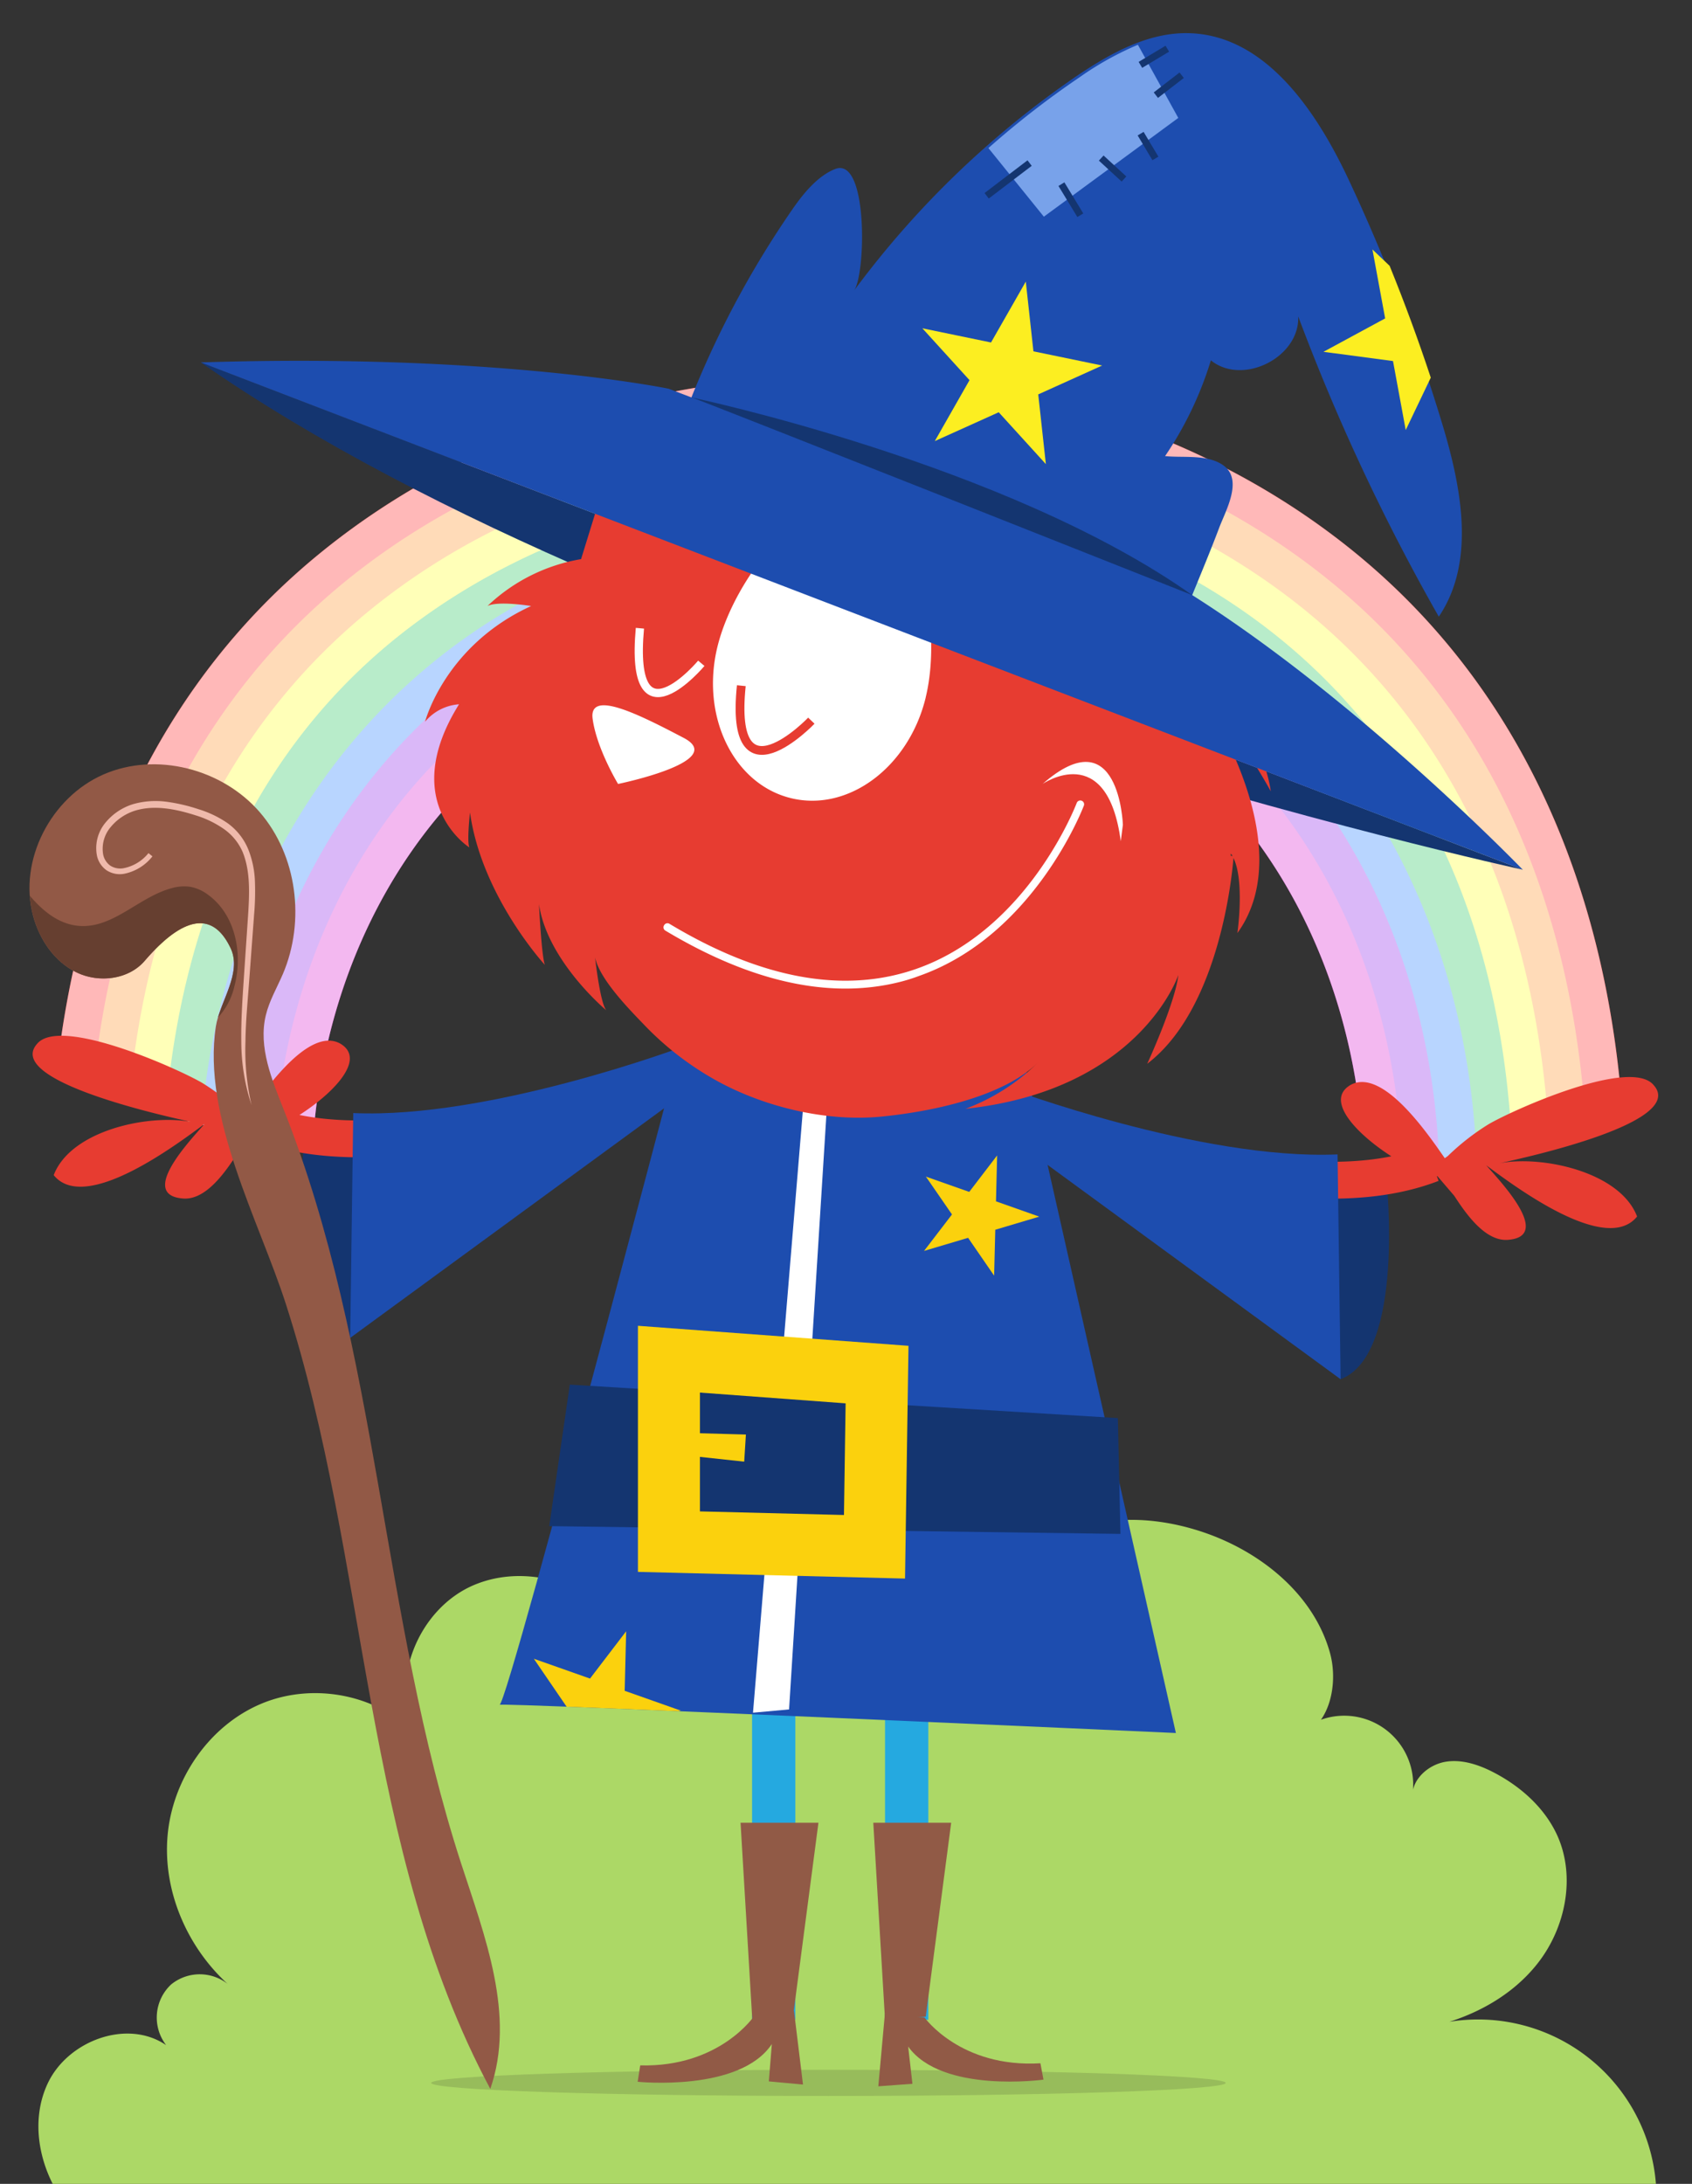 <svg xmlns="http://www.w3.org/2000/svg" viewBox="0 0 310 400" width="310" height="400"><rect x="0" y="0" width="310" height="400" fill="#333333" stroke="none"/><defs><style>.cls-10{fill:#fff}.cls-13{fill:#25a9e0}.cls-14{fill:#915a46}.cls-15{fill:#143570}.cls-16{fill:#e73c31}.cls-17{fill:#1d4daf}.cls-18{fill:#fbd10d}.cls-24{fill:none;stroke-miterlimit:10}.cls-22{fill:#fcee21}.cls-24{stroke:#143570;stroke-width:1.27px}</style></defs><g style="isolation:isolate"><g id="Layer_1" data-name="Layer 1"><path d="M294.4 205.18l2.93-.4c-2.79-41.35-18.24-80-52.15-106-26.06-20-59-29.87-91.69-29.87-33.75 0-67.71 10.58-94.16 31.85-29.72 23.9-44.47 57.67-48.78 94.21a17.38 17.38 0 0 1 4.41-.4c.88 0 1.77.05 2.66.13 4.38-34.9 18.66-66.92 47.43-89.51 25-19.61 56.85-29.36 88.44-29.36s63.46 9.75 88.43 29.36c32.05 25.17 46.17 62 48.53 101.5a22.86 22.86 0 0 1 3.95-1.51z" fill="red"/><path d="M286 207.68h1.1c.5 0 1 0 1.48.06a21.23 21.23 0 0 1 2-1.1c-2.38-39.49-16.51-76.37-48.57-101.54-25-19.63-56.9-29.39-88.51-29.39S90 85.47 65 105.1c-28.79 22.61-43.13 54.66-47.48 89.55a16.69 16.69 0 0 1 3.7.69c.14 0 1.71.69 3.1 1.28 3.92-33 17.07-63.37 44-85.06C92.16 92.27 123 82.72 153.49 82.72c29.55 0 59.17 8.92 82.76 27 31.47 24 45.2 59.71 47.4 98.08a16.78 16.78 0 0 1 2.35-.12z" fill="#ff7f00"/><path d="M277.54 209.57a16.5 16.5 0 0 1 6.23-1.84c-2.2-38.4-15.95-74.08-47.44-98.16-23.61-18-53.27-27-82.84-27-30.57 0-61.38 9.56-85.32 28.87-26.91 21.7-40.07 52.1-44 85.1 1.14.49 2.21.94 2.32 1s3.32 2.53 4.25 3.27c3.4-34.16 16.89-65.54 45.61-86.75 22.15-16.36 49.7-24.55 77.13-24.55s55 8.15 77.13 24.55c31.13 23.12 44.44 58.06 46.27 95.7z" fill="#ff0"/><path d="M271.5 213.1a16.17 16.17 0 0 1 5.51-3.34c-1.84-37.67-15.16-72.62-46.32-95.76-22.11-16.42-49.79-24.57-77.2-24.57s-55 8.19-77.21 24.57c-28.72 21.21-42.23 52.6-45.65 86.76a3.22 3.22 0 0 1 .36.29 13 13 0 0 1 3.7 5H37.22c5.16-62.8 50.84-109.79 116.27-109.64 67.85.14 114.46 50.1 116.68 116.68z" fill="#00bc3f"/><path d="M153.49 96.08c-65.63 0-111.5 46.83-116.64 110a23.49 23.49 0 0 1 6.2.86c.25.07.47.15.71.23 4.69-59.68 47.7-104.07 109.73-104.07 64.07 0 107.85 47.34 110.06 110h7c-2.2-66.7-49.02-117.02-117.06-117.02z" fill="#0068ff"/><path d="M256.42 208.28a17.12 17.12 0 0 1 3 2.56 18 18 0 0 1 1.36 1.41c.25.28.48.56.71.85h2.19c-2.21-62.76-46-110.16-110.18-110.16-62.09 0-105.14 44.43-109.85 104.16l.72.24a17.12 17.12 0 0 1 3.45-.21 16.53 16.53 0 0 1 2.83.13c4.6-55.87 44.64-97.25 102.85-97.37 58.55-.12 98.73 42.11 102.92 98.39z" fill="#7a00e5"/><path d="M252.33 206.29a16.16 16.16 0 0 1 4.3 2.14c-4.14-56.44-44.41-98.86-103.14-98.74-58.32.12-98.44 41.58-103.06 97.54a16.42 16.42 0 0 1 5.86 1.77c.33.11.66.23 1 .36 3.72-53.06 41.19-92.67 96.22-92.67 53.52 0 90.43 37.47 95.83 88.35a17.31 17.31 0 0 1 2.99 1.25z" fill="#d300c9"/><g opacity=".72"><path class="cls-10" d="M294.4 205.18l2.93-.4c-2.79-41.35-18.24-80-52.15-106-26.06-20-59-29.87-91.69-29.87-33.75 0-67.71 10.58-94.16 31.85-29.72 23.9-44.47 57.67-48.78 94.21a17.38 17.38 0 0 1 4.41-.4c.88 0 1.77.05 2.66.13 4.38-34.9 18.66-66.92 47.43-89.51 25-19.61 56.85-29.36 88.44-29.36s63.46 9.75 88.43 29.36c32.05 25.17 46.17 62 48.53 101.5a22.86 22.86 0 0 1 3.95-1.51z"/><path class="cls-10" d="M286 207.68h1.1c.5 0 1 0 1.48.06a21.23 21.23 0 0 1 2-1.1c-2.38-39.49-16.51-76.37-48.57-101.54-25-19.63-56.9-29.39-88.51-29.39S90 85.47 65 105.1c-28.79 22.61-43.13 54.66-47.48 89.55a16.69 16.69 0 0 1 3.7.69c.14 0 1.71.69 3.1 1.28 3.92-33 17.07-63.37 44-85.06C92.16 92.27 123 82.72 153.49 82.72c29.55 0 59.17 8.92 82.76 27 31.47 24 45.2 59.71 47.4 98.08a16.78 16.78 0 0 1 2.35-.12z"/><path class="cls-10" d="M277.54 209.57a16.5 16.5 0 0 1 6.23-1.84c-2.2-38.4-15.95-74.08-47.44-98.16-23.61-18-53.27-27-82.84-27-30.57 0-61.38 9.56-85.32 28.87-26.91 21.7-40.07 52.1-44 85.1 1.14.49 2.21.94 2.32 1s3.32 2.53 4.25 3.27c3.4-34.16 16.89-65.54 45.61-86.75 22.15-16.36 49.7-24.55 77.13-24.55s55 8.15 77.13 24.55c31.13 23.12 44.44 58.06 46.27 95.7z"/><path class="cls-10" d="M271.5 213.1a16.17 16.17 0 0 1 5.51-3.34c-1.84-37.67-15.16-72.62-46.32-95.76-22.11-16.42-49.79-24.57-77.2-24.57s-55 8.19-77.21 24.57c-28.72 21.21-42.23 52.6-45.65 86.76a3.22 3.22 0 0 1 .36.29 13 13 0 0 1 3.7 5H37.22c5.16-62.8 50.84-109.79 116.27-109.64 67.85.14 114.46 50.1 116.68 116.68z"/><path class="cls-10" d="M153.49 96.08c-65.63 0-111.5 46.83-116.64 110a23.49 23.49 0 0 1 6.2.86c.25.07.47.15.71.23 4.69-59.68 47.7-104.07 109.73-104.07 64.07 0 107.85 47.34 110.06 110h7c-2.2-66.7-49.02-117.02-117.06-117.02z"/><path class="cls-10" d="M256.42 208.28a17.12 17.12 0 0 1 3 2.56 18 18 0 0 1 1.36 1.41c.25.28.48.56.71.85h2.19c-2.21-62.76-46-110.16-110.18-110.16-62.09 0-105.14 44.43-109.85 104.16l.72.24a17.12 17.12 0 0 1 3.45-.21 16.53 16.53 0 0 1 2.83.13c4.6-55.87 44.64-97.25 102.85-97.37 58.55-.12 98.73 42.11 102.92 98.39z"/><path class="cls-10" d="M252.33 206.29a16.16 16.16 0 0 1 4.3 2.14c-4.14-56.44-44.41-98.86-103.14-98.74-58.32.12-98.44 41.58-103.06 97.54a16.42 16.42 0 0 1 5.86 1.77c.33.11.66.23 1 .36 3.72-53.06 41.19-92.67 96.22-92.67 53.52 0 90.43 37.47 95.83 88.35a17.31 17.31 0 0 1 2.99 1.25z"/></g><path d="M13.34 405.41C7.6 399 5.07 389.26 8.79 381.5s14.55-11.77 21.65-6.91a8.29 8.29 0 0 1 .91-11.11 8.3 8.3 0 0 1 11.13.58c-7.9-6.78-12.64-17.31-11.79-27.69s7.54-20.24 17.13-24.29 21.69-1.74 28.67 6c-5.5-9.73.1-23.48 10.41-27.79s23.13.37 29.46 9.57c-1.88-11.16 5.19-22.72 15.34-27.75s22.56-4.15 32.86.57c9.77 4.47 18.63 14 17.13 24.68 1.23-7.92 7.59-14.47 15.12-17.21s16-2.08 23.58.47c10.55 3.55 20.28 11.36 23.27 22.08 1.71 6.11-.31 14.46-6.57 15.51A12.64 12.64 0 0 1 258.74 329c0-3.18 3-5.79 6.1-6.31s6.33.61 9.13 2.11c4.77 2.54 9 6.34 11.28 11.24 3.5 7.59 1.63 17-3.53 23.57s-13.16 10.5-21.38 12a32.69 32.69 0 0 1 42.39 38" fill="#acd866"/><path d="M224.57 381.51c0 1.32-32.59 2.39-72.78 2.39S79 382.83 79 381.51s32.58-2.4 72.77-2.4 72.8 1.07 72.8 2.4z" style="mix-blend-mode:multiply" fill="#231f20" opacity=".15"/><path class="cls-13" d="M137.79 185.6h7.93v184.34h-7.93zM162.15 185.6h7.93v184.34h-7.93z"/><path class="cls-14" d="M138.23 369.18s-6.3 9.49-20.93 9.12l-.47 3s18.71 1.93 24.58-6.91l-.55 6.84 6.26.58-1.65-13.5zM169.38 369.52s6.62 9.27 21.24 8.39l.56 3s-18.62 2.57-24.79-6.06l.78 6.82-6.25.46 1.2-13.22z"/><path class="cls-14" d="M169.61 369.37l4.66-35.51H160l2.15 36.07 7.46-.56zM145.29 369.37l4.66-35.51h-14.27l2.15 36.07 7.46-.56z"/><path class="cls-15" d="M254 215.87s3.55 32.2-8.38 36.75l-8.14-25.05 2.06-11.7z"/><path class="cls-16" d="M184.27 207.76c9 4.07 19.58 6.11 28.07 7.76l1.85.36c16.94 3.31 34.71 6.07 49.39.41l-2.42-6.29c-13 5-29.7 2.38-45.67-.74l-1.86-.36c-12-2.33-28.56-5.53-36.89-14.08l-4.83 4.7a40 40 0 0 0 12.36 8.24z"/><path class="cls-16" d="M263.37 215.44c-5.25-.12-23.49-12.49-15.84-16.77 6-3.1 14.42 9.55 17.18 13.47l.55-.4a43.59 43.59 0 0 1 7.43-5.8c4.23-2.51 26.11-12.4 30.31-7.16 6 6.83-23.52 13.24-28.29 14.29 7.78-1.51 22.11 1.55 25.23 9.75-5.69 7.07-22.42-5.53-27.64-9.38 2.63 3 12.18 13 4 13.65-4.26.35-7.85-5-9.87-8.08"/><path class="cls-17" d="M245.06 211.44l.56 41.18-61.35-44.86.13-8.56s35.6 13.35 60.66 12.24z"/><path class="cls-15" d="M55.78 208.29s-3.55 32.21 8.38 36.76L72.3 220l-2.06-11.71z"/><path class="cls-16" d="M125.51 200.19c-9 4.06-19.58 6.11-28.08 7.76l-1.84.36c-16.94 3.31-34.71 6.06-49.4.41l2.43-6.29c13 5 29.7 2.38 45.67-.74l1.86-.36c12-2.34 28.56-5.54 36.88-14.09l4.84 4.71a40 40 0 0 1-12.36 8.24z"/><path class="cls-16" d="M46.41 207.87c5.25-.12 23.49-12.49 15.83-16.78-6-3.09-14.41 9.56-17.17 13.47l-.56-.39a43.13 43.13 0 0 0-7.42-5.8C32.86 195.86 11 186 6.78 191.21.79 198 30.3 204.45 35.07 205.5 27.29 204 13 207 9.84 215.24c5.69 7.08 22.42-5.53 27.63-9.37-2.62 3-12.17 13-3.95 13.65 4.26.35 7.85-5 9.87-8.09"/><path class="cls-17" d="M64.72 203.87l-.56 41.18 61.35-44.86-.13-8.57S89.76 205 64.72 203.87z"/><path class="cls-17" d="M182.39 171.11l33.05 146.31S90 311.74 91.51 312.26 131.14 167 131.14 167z"/><path class="cls-18" d="M124.73 313.32l-10.28-3.63.27-10.9-6.62 8.66-10.29-3.63 6 8.78c5.55.21 12.62.5 20.51.83z"/><path class="cls-10" d="M147.57 197.67l-9.61 116.03 6.61-.6 7.21-114.83-4.21-.6z"/><path class="cls-15" d="M204.81 259.74l-100.41-6.13-3.77 25.92 104.65 1.42-.47-21.21z"/><path stroke="#fbd10d" stroke-width="11.36" fill="none" stroke-miterlimit="10" d="M160.22 283.31l.47-31.54-38.13-2.82v33.42l37.66.94z"/><path class="cls-15" d="M279 159.3S120.42 124.72 36.79 66.38z"/><path class="cls-10" d="M138.19 87a17.34 17.34 0 0 0 9.35-6.25 110.2 110.2 0 0 1 14 8.72 13.28 13.28 0 0 0 7 2.56l1.46 1.22 3.79-1.6a14.21 14.21 0 0 0 6.44 7.15c7.3 7.69 16.09 13.6 25.54 18.79a18.5 18.5 0 0 0 8.93 2.29l-1.2 6.18-9.71 46.27-38.19 15.18-34.46-7.06-26.35-32.29-4.19-30.39 18-28.86A18.08 18.08 0 0 0 138.19 87z"/><path class="cls-16" d="M103.9 85.39s.44-1.36 3.27-3.17q1.76 1.08 3.54 2.13zM84.1 129c-11.23 18 1.9 26.22 1.9 26.22-.49-1.08.11-6.4.11-6.4 2.14 15.35 13.71 27.9 13.71 27.9-.63-1.86-1.07-11.11-1.07-11.11 1.51 10.41 12.33 19.44 12.33 19.44-1.23-1.52-2.17-10.68-2.17-10.68 0 4.09 6.37 10.48 9.09 13.32a55.68 55.68 0 0 0 12.5 9.8c9 5.19 20.89 8.1 31.26 7 8.6-.87 21.93-3.47 28.44-9.9a37.8 37.8 0 0 1-13.31 8.5c32-3.44 39-24.5 39-24.5-.61 5.22-5.7 16.25-5.7 16.25 13.14-10 15.53-34.27 15.8-37.69 2.08 4.29.72 13.75.72 13.75 11.66-16.1-5.78-42.18-5.78-42.18 4.88 3.37 11.9 16.22 11.9 16.22-1.58-11-11.62-21.9-15.11-25.39a18.27 18.27 0 0 1-12-2c-9.45-5.19-18.24-11.1-25.54-18.79a14.27 14.27 0 0 1-6.49-7.27 14.27 14.27 0 0 1-12.21-2.09 110.2 110.2 0 0 0-14-8.72 17.34 17.34 0 0 1-9.29 6.32 18 18 0 0 1-20.11 1.66c-2.09-1.21-4.18-2.41-6.25-3.62l-5.37 17.37A32.67 32.67 0 0 0 89.31 111c1.94-1 8 0 8 0-15.84 7.26-19.43 21.19-19.43 21.19A8.9 8.9 0 0 1 84.1 129zm85.5-1.23c-3.1 12.73-14.16 21-24.69 18.42s-16.57-15-13.47-27.71 16.13-29.09 26.66-26.52 14.6 23.04 11.5 35.78zm56.21 29h-.31v-.43a3.52 3.52 0 0 1 .31.42zm-100.57-21.63c8.25 4.31-12 8.45-12 8.45s-3.92-6.46-4.66-11.92 8.42-.85 16.66 3.47z"/><path class="cls-10" d="M164.81 179.87c-12.78 3.19-27.19 0-42.89-9.41a.69.69 0 0 1-.24-1 .7.7 0 0 1 1-.24c16.77 10.09 32 12.86 45.2 8.24 20.56-7.2 29.29-30.13 29.38-30.36a.7.7 0 1 1 1.31.49c-.09.23-9.05 23.77-30.23 31.18-1.19.45-2.34.8-3.53 1.1z"/><path class="cls-10" d="M205.73 151.07s-.65-19.8-14.71-7.48c0 0 11.84-8.19 14.32 10.49"/><path d="M148.65 132s-15.12 15.81-12.83-6.41" stroke="#e73c31" stroke-width="1.61" fill="none" stroke-miterlimit="10"/><path d="M128.49 121.49s-13.26 15.8-11.25-6.42" stroke="#fff" stroke-width="1.51" fill="none" stroke-miterlimit="10"/><path class="cls-17" d="M218.43 109c1.63-4 3.4-8.23 4.95-12.35 1.19-3.16 4.5-8.88.66-11.48-2.91-2-7.27-1.28-10.58-1.63A65 65 0 0 0 221.85 66c5.84 4.72 16.31-.55 16-8.05a381.8 381.8 0 0 0 25.76 55c6.76-10 4.18-23.48.7-35.08a330.25 330.25 0 0 0-17-44.5C241.38 20.59 232 6.48 217.9 6.08c-7.51-.22-14.49 3.69-20.72 7.9a170.37 170.37 0 0 0-40.73 39.28c2.21-2.94 2.63-24.69-3.45-22.3-3.24 1.28-5.89 4.59-7.8 7.35a174.79 174.79 0 0 0-18.52 34.48l-4.17-1.59s-31.64-6.56-85.72-4.82c0 0 220 84.44 242.21 92.92 0 0-29.66-30.73-60.57-50.3z"/><path class="cls-22" d="M187.94 51.58l1.4 12.77 12.59 2.6-11.71 5.29 1.4 12.77-8.64-9.5-11.71 5.28 6.36-11.16-8.64-9.5 12.58 2.6 6.37-11.15zM255.22 66.13l2.33 12.64 4.59-9.6q-3.43-10.37-7.54-20.48l-3.15-3 2.33 12.63-11.3 6.12z"/><path d="M191.25 39.69l24.63-18.09-7.4-13.4a57.14 57.14 0 0 0-10.64 5.92 164.27 164.27 0 0 0-16.75 13z" fill="#78a2ea"/><path class="cls-24" d="M180.77 35.86l7.87-5.99M194.47 33.73l3.46 5.69M201.76 28.95l4.17 3.84M208.98 24.48l2.71 4.54M211.77 17.43l4.73-3.65M208.94 11.88l4.93-2.96"/><path class="cls-15" d="M126.68 72.79s57.75 12.12 91.75 36.21c0 0-92.08-36.53-91.75-36.21z"/><path class="cls-18" d="M182.69 211.63l-.21 8.41 7.93 2.8-8.06 2.4-.21 8.41-4.77-6.93-8.07 2.4 5.12-6.68-4.78-6.93 7.94 2.8 5.11-6.68zM125.48 262.44l11.18.31-.31 4.97-11.49-1.24.62-4.04z"/><path d="M52.38 238.86c15.25 47.29 14 99.93 37.45 143.74 4.68-13.42-1-27.94-5.4-41.46-14.57-44.93-15-93.82-32.38-137.73-2.22-5.6-4.76-11.6-3.35-17.45.64-2.67 2.06-5.07 3.14-7.59 4.11-9.67 2.62-21.66-4.25-29.61s-19-11.11-28.63-6.91-15.63 15.74-12.9 25.89c1.16 4.36 3.93 8.44 8 10.39s9.46 1.3 12.41-2.11c3.94-4.56 11.37-11.68 15.78-2.36 2.16 4.56-2 9.85-2.7 14.33-2.55 16.58 7.86 35.46 12.83 50.87z" fill="#925946"/><path d="M42.25 173.66c1.91 4-1.1 8.61-2.31 12.7a12.51 12.51 0 0 0 3-5.68c1.6-6 .21-13.12-4.79-16.77a7.9 7.9 0 0 0-3.21-1.47 8.08 8.08 0 0 0-3.52.25c-5.86 1.57-10.54 7.19-16.6 6.92-3.79-.17-6.82-2.56-9.35-5.54a19.14 19.14 0 0 0 .61 3.67c1.16 4.36 3.93 8.44 8 10.39s9.46 1.3 12.41-2.11c3.92-4.56 11.35-11.68 15.76-2.36z" fill="#663f30"/><path d="M27.93 156.85a8.77 8.77 0 0 1-5.22 3.2 4.44 4.44 0 0 1-3.19-.65 4.39 4.39 0 0 1-1.77-2.74 7.29 7.29 0 0 1 1.59-6 10.55 10.55 0 0 1 5.11-3.39 15 15 0 0 1 6.05-.42 31.75 31.75 0 0 1 5.82 1.35 19.28 19.28 0 0 1 5.43 2.61 11.12 11.12 0 0 1 3.76 4.82 17.55 17.55 0 0 1 1.2 5.91 48.56 48.56 0 0 1-.15 5.92l-.87 11.7c-.28 3.9-.68 7.79-.72 11.67a44.33 44.33 0 0 0 1.12 11.59 37.2 37.2 0 0 1-1.88-11.58c-.06-3.94.21-7.85.47-11.75l.79-11.7c.24-3.85.4-7.83-1-11.31a10 10 0 0 0-3.47-4.25 18.41 18.41 0 0 0-5-2.44c-3.64-1.17-7.56-2-11.15-.94a9.47 9.47 0 0 0-4.54 3 6.15 6.15 0 0 0-1.42 5 3.32 3.32 0 0 0 1.3 2.09 3.36 3.36 0 0 0 2.42.49 7.77 7.77 0 0 0 4.59-2.77z" fill="#efb9ab"/></g></g></svg>